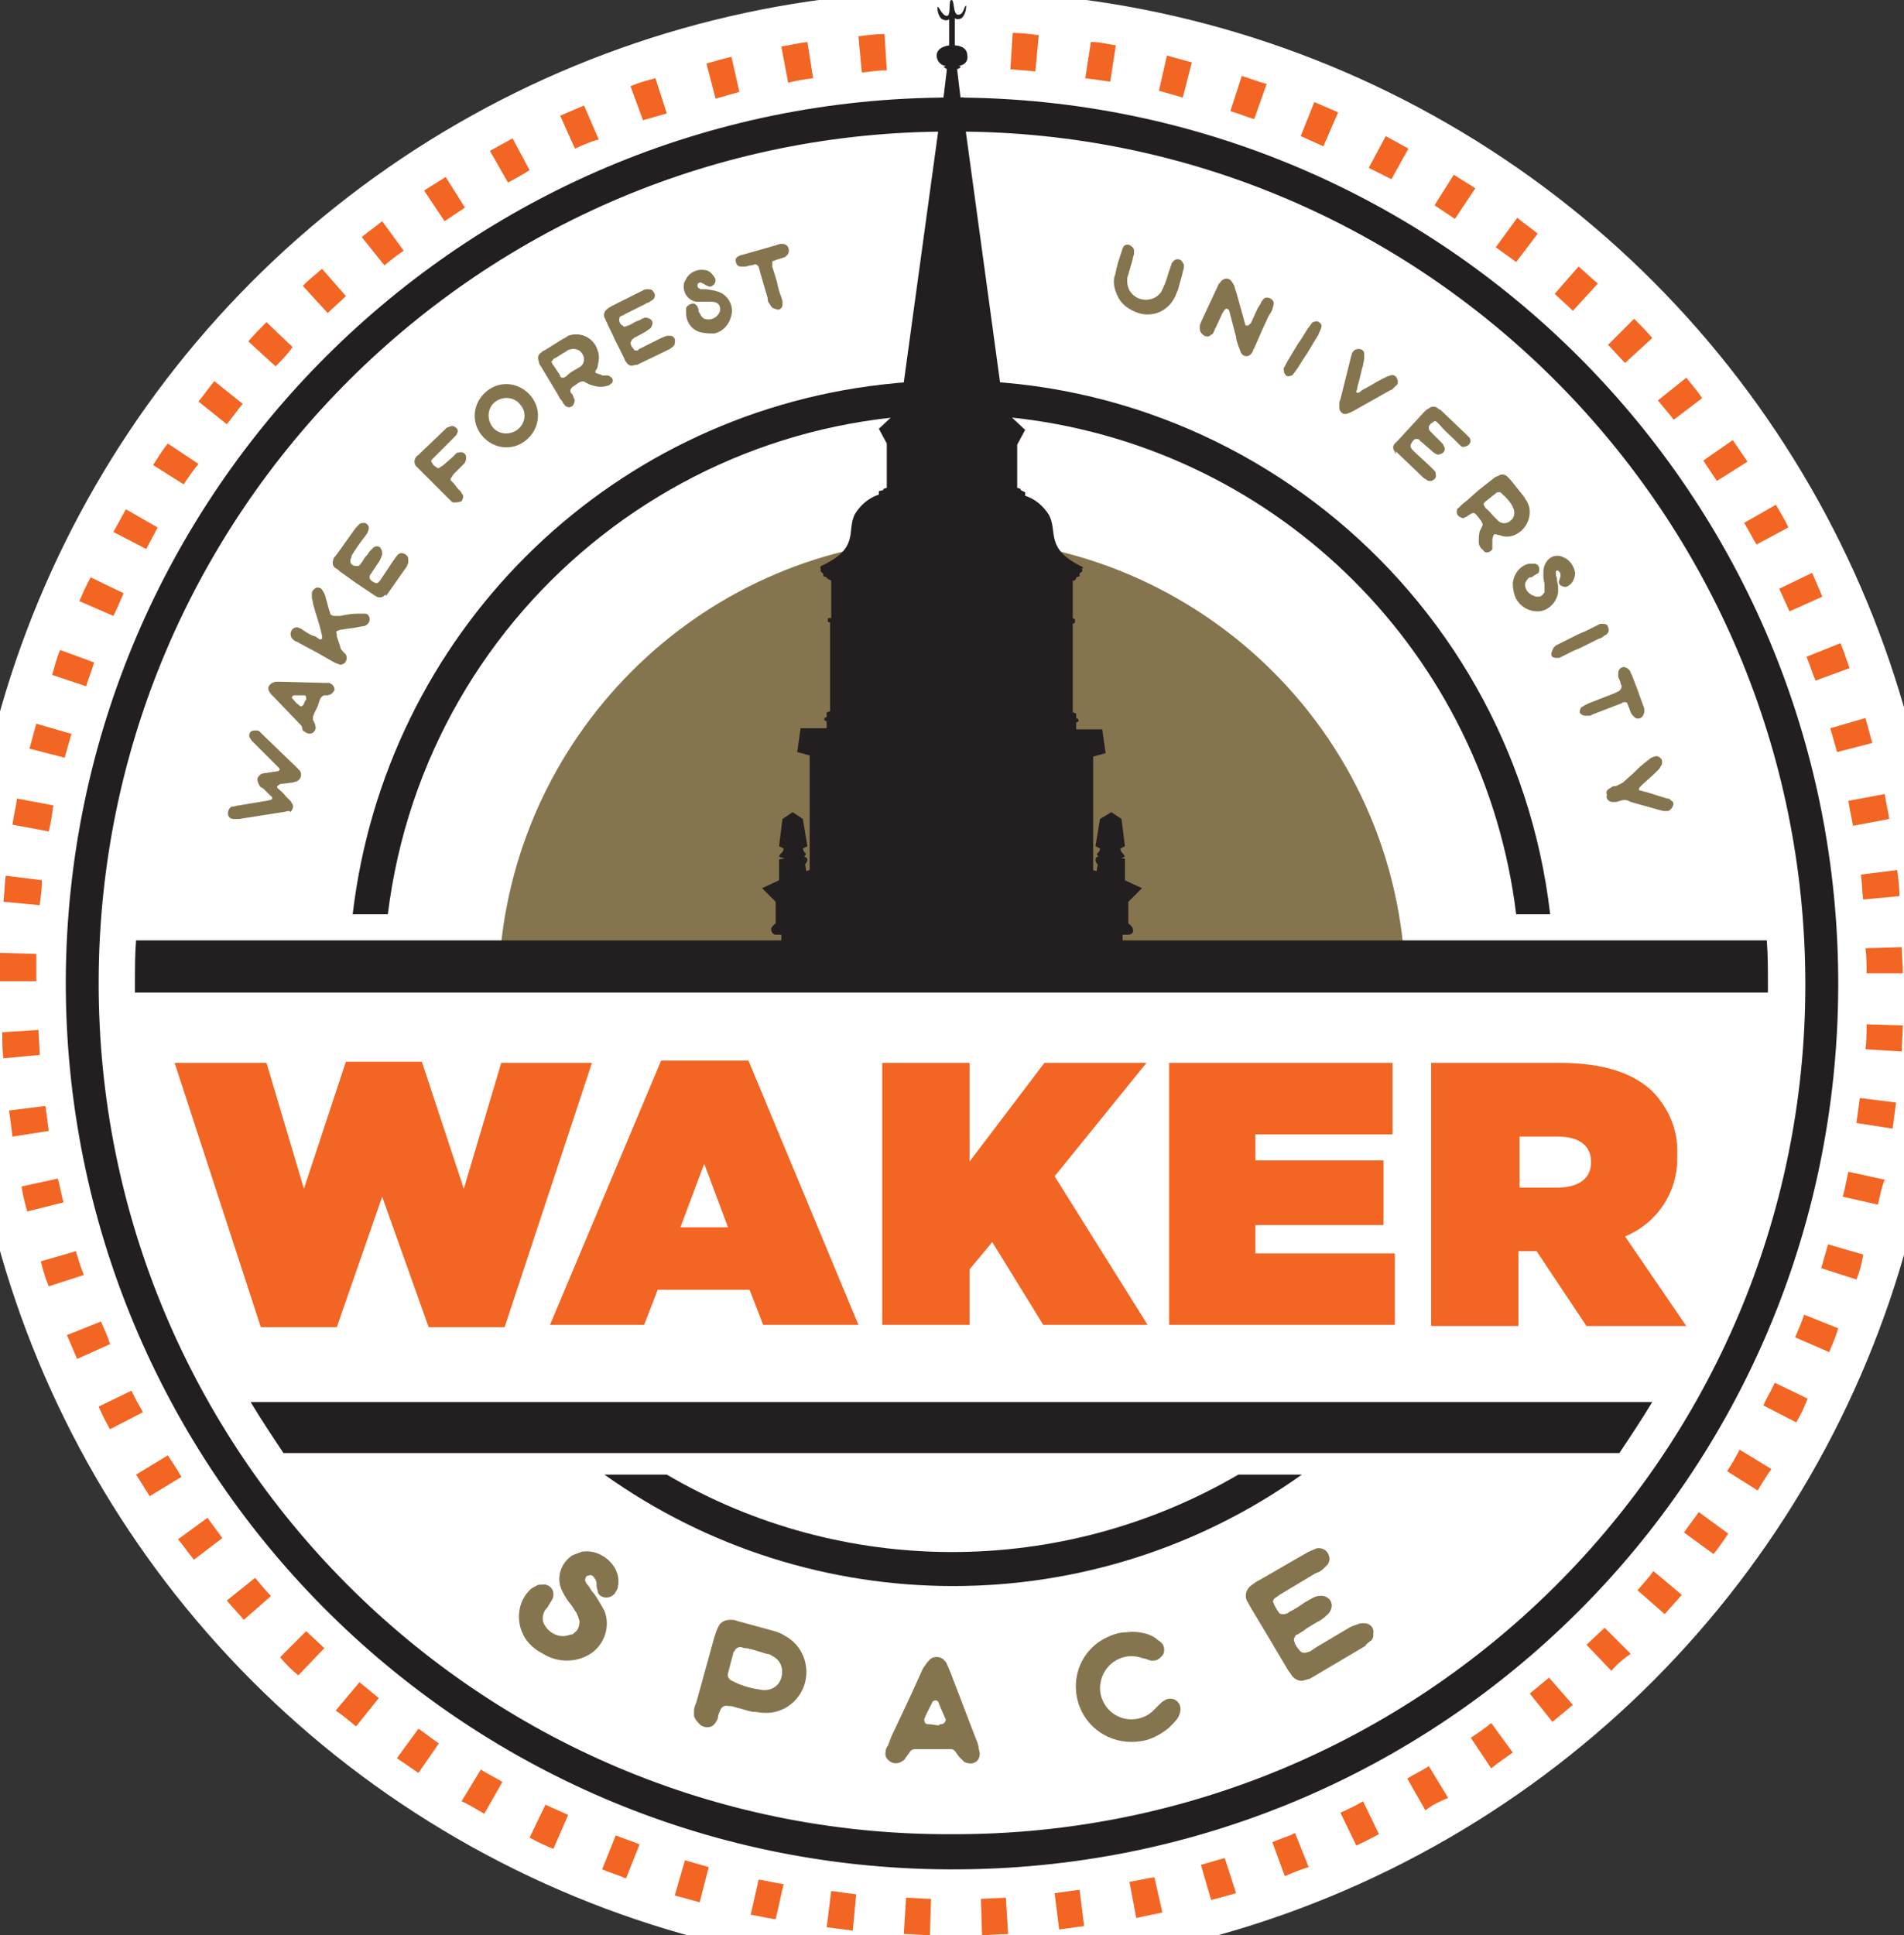 <?xml version="1.0" encoding="utf-8"?>
<!-- Generator: Adobe Illustrator 23.0.3, SVG Export Plug-In . SVG Version: 6.00 Build 0)  -->
<svg version="1.1" id="Layer_1" xmlns="http://www.w3.org/2000/svg" xmlns:xlink="http://www.w3.org/1999/xlink" x="0px" y="0px"
	 viewBox="0 0 167.9 170.6" style="enable-background:new 0 0 167.9 170.6;" xml:space="preserve">
<rect x="0" y="0" width="167.9" height="170.6" fill="#333333" stroke="none"/>
<style type="text/css">
	.st0{fill:#FFFFFF;}
	.st1{fill:#85754E;}
	.st2{fill:#F26522;}
	.st3{fill:#231F20;}
</style>
<circle class="st0" cx="84" cy="86.5" r="87.3"/>
<title>Asset 1</title>
<g>
	<g id="Gold">
		<path class="st1" d="M123.9,85.6c-1-22.1-19.8-39.1-41.9-38.1C61.5,48.5,45,65,44,85.6H123.9z"/>
		<path class="st1" d="M25.4,71.5c-0.1,0-0.3,0.1-0.5,0.1l-3.8,0.6c-0.2,0-0.4,0-0.5,0c-0.3,0-0.5-0.2-0.5-0.5
			c0-0.2,0.1-0.4,0.2-0.5c0.1-0.1,0.2-0.1,0.3-0.1c0.1,0,0.3-0.1,0.5-0.1l2.4-0.4l0.4-0.1c0.1,0,0.1-0.1,0.1-0.2c0,0,0,0,0,0
			c0,0,0-0.1-0.1-0.1l-0.6-0.6l-0.1-0.1L23,69.4c-0.2-0.2-0.3-0.5-0.3-0.7c0-0.2,0.2-0.4,0.4-0.5l1.3-0.2h0.1
			c0.2-0.1,0.2-0.2,0.1-0.3l-0.3-0.3l-1.8-1.8l-0.3-0.3c-0.1-0.1-0.1-0.2-0.2-0.3c-0.1-0.3,0.1-0.6,0.4-0.6c0.1,0,0.2,0,0.3,0
			c0.1,0,0.2,0.1,0.2,0.1c0.1,0.1,0.2,0.2,0.3,0.3l2.8,2.7c0.1,0.1,0.3,0.3,0.4,0.4c0.2,0.2,0.2,0.6,0,0.8c-0.1,0.1-0.2,0.2-0.3,0.2
			c-0.1,0-0.2,0.1-0.4,0.1l-0.8,0.1c-0.1,0-0.2,0-0.3,0.1c-0.2,0.1-0.2,0.2-0.1,0.3s0.5,0.4,0.7,0.7c0.1,0.1,0.2,0.2,0.4,0.4
			c0.1,0.1,0.1,0.2,0.2,0.3c0.1,0.2,0,0.5-0.2,0.7C25.6,71.5,25.5,71.5,25.4,71.5z"/>
		<path class="st1" d="M29.2,61.2l-0.3,0.1h-0.3c-0.1,0-0.2,0.1-0.3,0.2l-0.1,0.2L28,62.3l-0.3,0.6c0,0.1-0.1,0.2-0.1,0.3
			c0,0.1,0,0.2,0,0.3c0.1,0.1,0.1,0.1,0.1,0.2c0.1,0.1,0.1,0.2,0.1,0.3c0.1,0.2,0,0.4-0.2,0.6c-0.2,0.1-0.4,0.1-0.6,0
			c-0.1-0.1-0.2-0.1-0.3-0.2L26.6,64l-2.4-2.5c-0.1-0.1-0.2-0.2-0.3-0.3c-0.1-0.1-0.1-0.2-0.2-0.3c-0.1-0.3,0-0.5,0.3-0.7
			c0.1,0,0.2-0.1,0.3-0.1h0.5l3.7,0.1c0.1,0,0.3,0,0.4,0c0.1,0,0.2,0,0.3,0.1c0.2,0.1,0.3,0.3,0.3,0.5
			C29.5,60.9,29.3,61.1,29.2,61.2z M27,61.6c0-0.1,0-0.2-0.1-0.3c0,0,0,0,0,0H26c-0.1,0-0.2,0-0.2,0.1c-0.1,0.1-0.1,0.1,0,0.2
			c0.2,0.2,0.3,0.4,0.5,0.5c0,0,0.1,0.1,0.1,0.1c0.1,0.1,0.2,0.1,0.3,0c0.1-0.1,0.2-0.5,0.3-0.5C27,61.7,27,61.6,27,61.6z"/>
		<path class="st1" d="M30,58.6c-0.1,0-0.2-0.1-0.3-0.1l-0.4-0.2l-1.4-0.8l-1.5-0.8c-0.1-0.1-0.2-0.1-0.4-0.2
			c-0.1-0.1-0.2-0.1-0.3-0.3c-0.1-0.2-0.1-0.4,0-0.6c0.1-0.2,0.3-0.3,0.5-0.3c0.1,0,0.2,0.1,0.3,0.1l0.3,0.2c0.3,0.2,0.6,0.4,1,0.5
			l0.3,0.2c0.1,0.1,0.2,0.1,0.3,0c0-0.1,0-0.2,0-0.2c0-0.2-0.1-0.3-0.1-0.5c-0.2-0.8-0.5-1.6-0.7-2.4c0-0.2-0.1-0.4-0.1-0.5
			c0-0.1,0-0.2,0-0.4c0-0.2,0.2-0.4,0.4-0.5c0.2,0,0.4,0,0.5,0.2c0.1,0.1,0.1,0.2,0.2,0.3c0,0.1,0.1,0.2,0.1,0.3
			c0.1,0.4,0.2,0.7,0.3,1.1c0,0.1,0.1,0.2,0.1,0.3c0,0.2,0.2,0.3,0.4,0.3H30c0.5-0.1,1-0.2,1.5-0.2h0.4c0.1,0,0.2,0,0.3,0
			c0.2,0,0.4,0.2,0.4,0.5c0,0.2-0.1,0.4-0.3,0.5c-0.1,0.1-0.2,0.1-0.3,0.1l-0.5,0.1c-0.4,0.1-0.9,0.1-1.3,0.2c-0.1,0-0.2,0-0.4,0.1
			c-0.1,0-0.2,0.1-0.1,0.3c0,0.1,0,0.1,0,0.2L30,57c0,0.2,0.2,0.4,0.3,0.5c0.1,0.1,0.1,0.1,0.2,0.2c0.1,0.2,0.1,0.4,0,0.6
			C30.4,58.5,30.2,58.6,30,58.6z"/>
		<path class="st1" d="M33.9,52.5c-0.2,0.2-0.5,0.2-0.7,0.1c-0.1-0.1-0.2-0.1-0.3-0.2l-1.5-1l-1.4-1c-0.1-0.1-0.2-0.2-0.4-0.3
			c-0.3-0.2-0.3-0.5-0.2-0.8c0-0.1,0.1-0.2,0.2-0.3c0.6-0.8,1.2-1.7,1.8-2.5c0.1-0.1,0.2-0.2,0.3-0.3c0.1-0.1,0.3-0.1,0.5-0.1
			c0.2,0.1,0.4,0.3,0.3,0.6c0,0.1-0.1,0.2-0.1,0.3c-0.1,0.1-0.2,0.3-0.3,0.4c-0.4,0.5-0.8,1.1-1.1,1.6C31,49,31,49.2,30.9,49.3
			c0,0.1,0,0.2,0,0.3c0.1,0.2,0.3,0.3,0.5,0.3c0.1,0,0.2,0,0.2,0c0.1-0.1,0.2-0.1,0.2-0.2c0.2-0.2,0.3-0.5,0.5-0.7s0.2-0.3,0.3-0.4
			c0.1-0.1,0.2-0.2,0.3-0.3c0.2-0.2,0.6-0.2,0.7,0.1c0.1,0.1,0.1,0.3,0.1,0.5c-0.1,0.2-0.1,0.3-0.2,0.5c-0.2,0.3-0.4,0.6-0.6,0.9
			c-0.1,0.1-0.1,0.2-0.2,0.3c0,0-0.1,0.1-0.1,0.2c0,0.1,0,0.1,0,0.2c0.1,0.2,0.3,0.3,0.5,0.4c0.1,0,0.2,0,0.2,0l0.2-0.2l0.2-0.3
			l1-1.5c0.1-0.1,0.2-0.3,0.3-0.4c0.2-0.3,0.5-0.3,0.8-0.1c0.1,0.1,0.2,0.2,0.2,0.4c0,0.1,0,0.2,0,0.3c0,0.1-0.1,0.2-0.1,0.3
			l-1.9,2.7C34.1,52.4,34,52.4,33.9,52.5z"/>
		<path class="st1" d="M40,44.3c-0.1,0-0.2-0.1-0.2-0.1c-0.1-0.1-0.2-0.2-0.3-0.3l-1.2-1.2L37,41.4c-0.1-0.1-0.2-0.2-0.3-0.3
			c-0.2-0.2-0.2-0.6,0-0.8c0-0.1,0.1-0.1,0.2-0.2l2.3-2.2c0.1-0.1,0.1-0.1,0.2-0.2c0.1,0,0.2-0.1,0.3-0.1c0.2-0.1,0.4,0,0.5,0.1
			c0.2,0.1,0.2,0.4,0.1,0.5c0,0.1-0.1,0.2-0.2,0.3c-0.1,0.1-0.2,0.2-0.3,0.3c-0.5,0.5-0.9,0.9-1.4,1.4c-0.1,0.1-0.2,0.2-0.3,0.3
			c-0.1,0.1-0.1,0.2,0,0.3c0.1,0.2,0.2,0.3,0.4,0.4c0.1,0.1,0.2,0.1,0.3,0c0.1-0.1,0.2-0.1,0.3-0.2l0.8-0.7c0.1-0.1,0.2-0.2,0.3-0.3
			c0.1-0.1,0.1-0.1,0.2-0.1c0.3-0.1,0.6,0,0.7,0.3c0,0.1,0,0.2,0,0.3c0,0.1-0.1,0.2-0.1,0.3c-0.1,0.1-0.2,0.2-0.3,0.3l-0.7,0.7
			l-0.2,0.3c-0.1,0.1-0.1,0.2,0,0.3c0.1,0.1,0.1,0.1,0.2,0.2l0.4,0.5c0.1,0.1,0.2,0.2,0.2,0.2c0.1,0.1,0.1,0.2,0.2,0.3
			c0.1,0.2,0,0.4-0.1,0.6C40.3,44.3,40.2,44.3,40,44.3z"/>
		<path class="st1" d="M42.5,38.4c-1-1.2-0.8-2.9,0.4-3.9c1.2-1,2.9-0.8,3.9,0.4c1,1.2,0.8,2.9-0.4,3.9c0,0,0,0,0,0
			C45.2,39.8,43.5,39.6,42.5,38.4C42.5,38.4,42.5,38.4,42.5,38.4z M45.9,35.7c-0.5-0.7-1.5-0.8-2.2-0.3s-0.8,1.5-0.3,2.2
			c0.5,0.7,1.5,0.8,2.2,0.3C46.3,37.4,46.5,36.4,45.9,35.7z"/>
		<path class="st1" d="M52.9,34.1c-0.3,0-0.6-0.1-0.9-0.2l-0.4-0.2c-0.1-0.1-0.3-0.1-0.5,0c-0.2,0.1-0.4,0.3-0.6,0.4
			c0,0-0.1,0.1-0.1,0.1c-0.1,0.1-0.1,0.2-0.1,0.3c0,0.1,0.1,0.2,0.2,0.3c0,0.1,0.1,0.2,0.1,0.3c0.1,0.1,0.1,0.3,0,0.5
			c-0.1,0.3-0.5,0.4-0.7,0.2c0,0-0.1,0-0.1-0.1c-0.1-0.1-0.2-0.2-0.2-0.3c-0.2-0.2-0.3-0.4-0.4-0.6l-0.6-1l-0.9-1.5
			c-0.1-0.1-0.2-0.3-0.2-0.5c-0.1-0.2-0.1-0.5,0.2-0.7c0.1-0.1,0.2-0.2,0.3-0.2l1.6-1c0.2-0.1,0.4-0.2,0.5-0.3
			c1.1-0.4,2.3,0.2,2.6,1.3c0.2,0.5,0.1,0.9,0,1.4c0,0.1-0.1,0.3-0.2,0.4c0,0.1,0,0.2,0.1,0.2c0.2,0.1,0.4,0.1,0.5,0.2h0.4
			c0.1,0,0.2,0,0.3,0.1c0.2,0.1,0.3,0.3,0.2,0.5c0,0,0,0.1-0.1,0.1c-0.1,0.1-0.2,0.2-0.3,0.2C53.3,34.1,53.1,34.1,52.9,34.1z
			 M50.9,32.5c0.1-0.1,0.2-0.1,0.3-0.2c0.4-0.3,0.4-0.9,0-1.3c-0.2-0.2-0.6-0.3-0.9-0.2c-0.1,0-0.3,0.1-0.4,0.2
			c-0.2,0.1-0.8,0.5-1,0.6c-0.1,0-0.1,0.1-0.2,0.2c-0.1,0.1-0.1,0.1,0,0.2c0,0.1,0,0.1,0.1,0.2c0.2,0.3,0.4,0.6,0.6,0.9
			c0,0,0,0,0,0.1c0.1,0.1,0.2,0.1,0.3,0.1c0.1,0,0.1-0.1,0.2-0.1C50.2,32.9,50.5,32.7,50.9,32.5L50.9,32.5z"/>
		<path class="st1" d="M55.9,32.2c-0.3,0.1-0.5,0-0.7-0.3c-0.1-0.1-0.1-0.2-0.2-0.4l-0.8-1.6c-0.2-0.5-0.5-1-0.7-1.5
			c-0.1-0.1-0.1-0.3-0.2-0.4c-0.1-0.3,0-0.6,0.3-0.8c0.1-0.1,0.2-0.1,0.3-0.2l2.8-1.4c0.1-0.1,0.3-0.1,0.4-0.1c0.2,0,0.4,0,0.5,0.2
			c0.2,0.2,0.2,0.5,0,0.7c-0.1,0.1-0.2,0.1-0.3,0.2c-0.1,0.1-0.3,0.1-0.4,0.2c-0.6,0.3-1.2,0.6-1.8,0.9c-0.1,0.1-0.2,0.1-0.4,0.2
			c-0.1,0.1-0.1,0.2-0.1,0.3c0,0.2,0.1,0.4,0.3,0.5c0.1,0.1,0.1,0.1,0.2,0.1c0.1,0,0.2-0.1,0.3-0.1c0.3-0.1,0.5-0.3,0.8-0.4
			s0.3-0.1,0.4-0.2c0.1,0,0.2-0.1,0.3-0.1c0.2,0,0.5,0.1,0.6,0.3c0.1,0.2,0,0.4-0.1,0.6c-0.1,0.1-0.3,0.2-0.4,0.3l-0.9,0.5
			c-0.1,0-0.2,0.1-0.3,0.2c-0.1,0-0.1,0.1-0.1,0.1c0,0.1-0.1,0.1-0.1,0.2c0,0.2,0.1,0.4,0.3,0.6c0,0.1,0.1,0.1,0.2,0.1
			c0.1,0,0.2,0,0.2-0.1l0.4-0.2l1.6-0.8c0.2-0.1,0.3-0.1,0.5-0.2c0.1,0,0.2,0,0.3,0c0.3,0,0.5,0.3,0.4,0.6c0,0,0,0.1,0,0.1
			c0,0.1-0.1,0.2-0.2,0.3l-0.3,0.2l-2.9,1.4C56.1,32.1,56,32.2,55.9,32.2z"/>
		<path class="st1" d="M61.8,29.3c-0.8-0.2-1.3-0.9-1.3-1.7c0-0.1,0-0.2,0-0.3c0-0.1,0-0.2,0.1-0.3c0.2-0.2,0.5-0.3,0.7-0.2
			c0.1,0.1,0.1,0.1,0.2,0.2c0,0.1,0.1,0.2,0.1,0.3c0,0.1,0,0.2,0.1,0.3c0.1,0.2,0.2,0.4,0.4,0.5c0.6,0.2,1.2-0.1,1.4-0.7
			c0,0,0,0,0,0c0-0.1,0-0.2,0-0.2c0-0.2-0.1-0.4-0.3-0.5c-0.2-0.1-0.4-0.1-0.6-0.1h-0.7c-0.2,0-0.3,0-0.5,0
			c-0.7-0.1-1.2-0.8-1.1-1.5c0-0.2,0.1-0.3,0.2-0.5c0.3-0.6,1-0.9,1.6-0.8c0.3,0,0.6,0.2,0.8,0.5c0.1,0.1,0.2,0.3,0.2,0.4
			c0,0.2-0.1,0.4-0.3,0.5c-0.1,0.1-0.3,0.1-0.4,0c-0.1,0-0.2-0.1-0.4-0.2c-0.1,0-0.1-0.1-0.2-0.1c-0.1,0-0.2,0-0.3,0.2
			c0,0.1,0,0.2,0.1,0.3c0.1,0,0.1,0.1,0.2,0.1c0.2,0,0.3,0,0.5,0l0.6,0.1c0.1,0,0.3,0.1,0.4,0.1c0.9,0.3,1.4,1.2,1.2,2.1
			c-0.2,0.8-0.7,1.4-1.5,1.6C62.7,29.4,62.2,29.4,61.8,29.3z"/>
		<path class="st1" d="M68,27c-0.1-0.1-0.1-0.2-0.2-0.3c-0.1-0.1-0.1-0.3-0.1-0.4l-0.7-2.4c0-0.1-0.1-0.3-0.1-0.4
			c-0.1-0.1-0.2-0.2-0.3-0.2c-0.1,0-0.2,0.1-0.4,0.1c-0.2,0-0.3,0.1-0.5,0.1c-0.1,0-0.2,0-0.4,0c-0.2,0-0.4-0.2-0.4-0.4
			c-0.1-0.2,0-0.4,0.2-0.5l0.2-0.1l0.4-0.1l1.4-0.4l1.4-0.4c0.2-0.1,0.3-0.1,0.5-0.1c0.2,0,0.4,0.1,0.5,0.3c0.1,0.2,0.1,0.5-0.1,0.7
			c-0.1,0.1-0.2,0.2-0.3,0.2c-0.2,0.1-0.4,0.1-0.6,0.2c-0.1,0-0.2,0.1-0.3,0.1c-0.1,0-0.1,0.1-0.1,0.2c0,0.1,0,0.2,0,0.3l0.4,1.3
			c0.1,0.5,0.2,0.9,0.4,1.4c0,0.1,0.1,0.2,0.1,0.4c0,0.1,0,0.2,0,0.3c0,0.2-0.2,0.4-0.4,0.4C68.3,27.2,68.1,27.2,68,27z"/>
		<path class="st1" d="M98.6,26.2c-0.3-0.6-0.5-1.3-0.3-1.9c0.1-0.2,0.1-0.5,0.2-0.8l0.1-0.4l0.3-0.9c0-0.1,0.1-0.2,0.1-0.3
			c0-0.1,0.1-0.1,0.1-0.2c0.1-0.1,0.3-0.2,0.5-0.1c0.2,0.1,0.3,0.2,0.4,0.4c0,0.1,0,0.2,0,0.4c0,0.1-0.1,0.2-0.1,0.4l-0.4,1.4
			c-0.1,0.2-0.1,0.4-0.1,0.6c0,0.6,0.3,1.1,0.8,1.4c0.5,0.3,1.2,0.3,1.7,0c0.3-0.2,0.5-0.4,0.6-0.7c0.1-0.1,0.1-0.3,0.2-0.4
			c0.2-0.5,0.3-1,0.5-1.5c0-0.1,0.1-0.2,0.1-0.3c0-0.1,0.1-0.2,0.2-0.3c0.2-0.2,0.5-0.2,0.7,0c0.1,0.1,0.1,0.2,0.2,0.3
			c0,0.1,0,0.2,0,0.3c0,0.1-0.1,0.3-0.1,0.4c-0.1,0.5-0.3,1-0.4,1.5c-0.1,0.2-0.2,0.5-0.3,0.7c-0.6,1.2-1.9,1.8-3.2,1.4
			C99.5,27.3,98.9,26.8,98.6,26.2z"/>
		<path class="st1" d="M105.8,29c0-0.1,0-0.2,0-0.3c0-0.1,0.1-0.2,0.1-0.3l1.5-3.2c0-0.1,0.1-0.2,0.2-0.3c0.1-0.1,0.1-0.2,0.2-0.2
			c0.2-0.2,0.6-0.2,0.8,0.1c0,0,0,0,0,0c0.1,0.1,0.1,0.2,0.2,0.3c0.1,0.2,0.1,0.4,0.2,0.6l0.7,2.5c0,0.1,0.1,0.3,0.1,0.4
			c0,0,0,0.1,0.1,0.1c0.1,0,0.1,0,0.2,0c0-0.1,0.1-0.1,0.2-0.2c0.2-0.4,0.4-0.9,0.6-1.3c0.1-0.2,0.2-0.3,0.3-0.5
			c0-0.1,0.1-0.2,0.2-0.3c0.1-0.2,0.4-0.2,0.6-0.1c0.2,0.1,0.4,0.3,0.3,0.6c0,0.1-0.1,0.3-0.1,0.4c-0.1,0.2-0.2,0.4-0.3,0.5
			l-0.6,1.3l-0.7,1.6c-0.1,0.1-0.1,0.3-0.2,0.4c-0.2,0.3-0.5,0.4-0.8,0.2c-0.1-0.1-0.2-0.2-0.2-0.3c-0.1-0.2-0.1-0.3-0.2-0.5
			c-0.1-0.3-0.2-0.6-0.2-0.8l-0.5-1.9l-0.1-0.4c0-0.1-0.1-0.1-0.2-0.2c0,0-0.1,0-0.2,0.1l-0.2,0.3l-0.6,1.3
			c-0.1,0.1-0.1,0.3-0.2,0.4c0,0.1-0.1,0.2-0.2,0.2c-0.1,0.2-0.4,0.2-0.6,0.1C105.9,29.4,105.8,29.2,105.8,29z"/>
		<path class="st1" d="M113.2,32.6c0-0.1,0-0.2,0.1-0.3l0.2-0.4l0.9-1.5l0.4-0.6l0,0l0.5-0.8l0.3-0.4c0.1-0.1,0.1-0.2,0.2-0.2
			c0.2-0.1,0.4-0.1,0.5,0c0.2,0.1,0.3,0.3,0.2,0.5c0,0.1-0.1,0.2-0.1,0.3c-0.1,0.1-0.1,0.3-0.2,0.4c-0.3,0.5-0.6,1-0.9,1.5l-0.4,0.6
			l0,0l-0.5,0.8c-0.1,0.1-0.2,0.3-0.3,0.4c-0.1,0.1-0.1,0.2-0.2,0.2c-0.2,0.1-0.4,0.1-0.5,0C113.3,33,113.2,32.8,113.2,32.6z"/>
		<path class="st1" d="M118.1,35.9c0-0.1,0-0.2,0-0.3c0-0.1,0-0.2,0.1-0.4l0.9-3.6c0-0.1,0.1-0.3,0.1-0.4c0-0.1,0.1-0.1,0.1-0.2
			c0.1-0.1,0.2-0.2,0.3-0.2c0.3-0.1,0.6,0,0.7,0.3c0,0,0,0.1,0,0.1c0,0.1,0,0.2,0,0.4c0,0.2-0.1,0.4-0.1,0.6
			c-0.2,0.6-0.3,1.3-0.5,1.9c0,0.1,0,0.2-0.1,0.4c0,0.1,0.1,0.2,0.2,0.1c0.1,0,0.2-0.1,0.3-0.2c0.6-0.3,1.2-0.7,1.8-1l0.4-0.2
			l0.3-0.1c0.2-0.1,0.5,0,0.6,0.3c0.1,0.2,0.1,0.5-0.1,0.6c-0.1,0.1-0.1,0.1-0.2,0.2c-0.1,0.1-0.2,0.2-0.3,0.2l-3.2,1.8l-0.4,0.2
			c-0.1,0-0.2,0.1-0.4,0.1C118.4,36.5,118.1,36.3,118.1,35.9C118.1,36,118.1,36,118.1,35.9z"/>
		<path class="st1" d="M123,39.8c-0.2-0.2-0.2-0.5,0-0.7c0.1-0.1,0.2-0.2,0.3-0.3l1.2-1.3l1.1-1.2c0.1-0.1,0.2-0.2,0.4-0.3
			c0.2-0.2,0.6-0.2,0.8,0c0.1,0.1,0.2,0.1,0.3,0.2l2.2,2.1c0.1,0.1,0.2,0.2,0.3,0.3c0.1,0.2,0.1,0.4,0,0.5c-0.1,0.2-0.4,0.3-0.6,0.3
			c-0.1,0-0.2-0.1-0.3-0.2l-0.3-0.3c-0.5-0.5-1-0.9-1.4-1.4c-0.1-0.1-0.2-0.2-0.3-0.3c-0.1-0.1-0.2-0.1-0.3,0
			c-0.2,0.1-0.3,0.2-0.4,0.4c0,0.1,0,0.2,0,0.2c0,0.1,0.1,0.2,0.2,0.3c0.2,0.2,0.4,0.4,0.6,0.6l0.3,0.3c0.1,0.1,0.2,0.2,0.2,0.3
			c0.2,0.2,0.1,0.6-0.2,0.7c-0.2,0.1-0.4,0.1-0.5,0c-0.2-0.1-0.3-0.2-0.4-0.3l-0.8-0.7c-0.1-0.1-0.2-0.1-0.2-0.2
			c0,0-0.1-0.1-0.2-0.1c-0.1,0-0.1,0-0.2,0c-0.2,0.1-0.3,0.3-0.4,0.5c0,0.1,0,0.2,0,0.2c0,0.1,0.1,0.1,0.1,0.2l0.3,0.3l1.3,1.2
			c0.1,0.1,0.3,0.3,0.4,0.4c0.1,0.1,0.1,0.2,0.1,0.3c0.1,0.3-0.1,0.5-0.4,0.6c0,0-0.1,0-0.1,0c-0.1,0-0.2,0-0.3-0.1
			c-0.1-0.1-0.2-0.1-0.3-0.2l-2.4-2.3C123.1,40.1,123,40,123,39.8z"/>
		<path class="st1" d="M130.4,47.8c0-0.3,0-0.7,0.1-1l0.2-0.4c0.1-0.2,0-0.3-0.1-0.5l-0.4-0.5l-0.1-0.1c-0.1-0.1-0.2-0.1-0.4,0
			c-0.1,0.1-0.2,0.1-0.3,0.2c-0.1,0.1-0.2,0.1-0.2,0.1c-0.1,0.1-0.3,0.1-0.4,0c-0.3-0.1-0.4-0.4-0.3-0.7c0,0,0-0.1,0.1-0.1
			c0.1-0.1,0.2-0.2,0.3-0.3c0.2-0.2,0.4-0.3,0.6-0.5l0.9-0.8l1.4-1.1c0.1-0.1,0.3-0.1,0.4-0.2c0.2-0.1,0.5-0.1,0.7,0.1
			c0.1,0.1,0.2,0.2,0.3,0.3l1.2,1.5c0.1,0.2,0.2,0.3,0.3,0.5c0.5,1,0,2.3-1,2.8c-0.4,0.2-0.9,0.3-1.4,0.1l-0.4-0.1
			c-0.1,0-0.2,0-0.2,0.1c-0.1,0.2-0.1,0.4-0.1,0.5c0,0.1,0,0.3,0,0.4c0,0.1,0,0.2,0,0.3c-0.1,0.2-0.3,0.3-0.5,0.3c0,0-0.1,0-0.1,0
			c-0.1-0.1-0.2-0.1-0.2-0.2C130.5,48.3,130.4,48,130.4,47.8z M131.8,45.6c0.1,0.1,0.2,0.2,0.3,0.3c0.3,0.3,0.8,0.3,1.1,0
			c0.3-0.2,0.4-0.6,0.3-1c-0.1-0.1-0.1-0.3-0.2-0.4c-0.1-0.2-0.6-0.8-0.8-0.9c0-0.1-0.1-0.1-0.2-0.2c-0.1,0-0.1,0-0.2,0
			c-0.1,0-0.1,0-0.2,0.1c-0.3,0.2-0.6,0.5-0.9,0.7c0,0,0,0-0.1,0.1c-0.1,0.1-0.1,0.2,0,0.3c0,0.1,0.1,0.1,0.1,0.2
			C131.3,45,131.5,45.3,131.8,45.6z"/>
		<path class="st1" d="M133.4,51.4c0.1-0.8,0.6-1.5,1.4-1.7c0.1,0,0.2,0,0.3,0c0.1,0,0.2,0,0.3,0c0.3,0.1,0.4,0.4,0.3,0.7
			c0,0.1-0.1,0.2-0.2,0.2c-0.1,0.1-0.2,0.1-0.3,0.2c-0.1,0.1-0.2,0.1-0.3,0.1c-0.2,0.1-0.3,0.3-0.4,0.5c-0.1,0.6,0.4,1.1,1,1.2
			c0,0,0,0,0,0c0.1,0,0.2,0,0.2,0c0.2,0,0.4-0.2,0.5-0.4c0-0.2,0-0.4,0-0.6c0-0.3-0.1-0.5-0.1-0.7c0-0.2,0-0.3,0-0.5
			c0-0.7,0.5-1.4,1.2-1.4c0.2,0,0.3,0,0.5,0.1c0.6,0.2,1,0.8,1.1,1.4c0,0.3-0.1,0.6-0.3,0.9c-0.1,0.1-0.2,0.2-0.4,0.3
			c-0.2,0.1-0.4,0-0.6-0.1c-0.1-0.1-0.2-0.3-0.1-0.4c0-0.1,0.1-0.3,0.1-0.4c0-0.1,0-0.2,0-0.2c0-0.1-0.1-0.2-0.2-0.3
			c-0.1,0-0.2,0-0.2,0.1c0,0.1,0,0.2,0,0.2c0,0.2,0.1,0.3,0.1,0.5s0.1,0.4,0.1,0.6c0,0.2,0,0.3,0,0.5c-0.1,0.9-0.9,1.7-1.8,1.7
			c-0.8,0-1.5-0.4-1.9-1.1C133.5,52.4,133.4,51.9,133.4,51.4z"/>
		<path class="st1" d="M137,57.1c0.1-0.1,0.1-0.1,0.2-0.2l0.4-0.2l1.6-0.8l0.7-0.3l0,0l0.8-0.4l0.4-0.2c0.1,0,0.2,0,0.3,0
			c0.2,0,0.4,0.1,0.4,0.3c0.1,0.2,0.1,0.4-0.1,0.6c-0.1,0.1-0.2,0.1-0.3,0.2c-0.1,0.1-0.3,0.2-0.4,0.2l-1.6,0.8l-0.7,0.3l0,0
			l-0.8,0.4l-0.4,0.2c-0.1,0-0.2,0-0.3,0c-0.2,0-0.4-0.1-0.4-0.3C136.8,57.5,136.9,57.3,137,57.1z"/>
		<path class="st1" d="M139.4,62.4c0.1-0.1,0.2-0.1,0.3-0.2l0.4-0.2l2.3-0.9l0.4-0.2c0.1-0.1,0.2-0.2,0.2-0.4c0-0.1-0.1-0.2-0.1-0.3
			s-0.1-0.3-0.2-0.5c0-0.1,0-0.2,0-0.4c0-0.3,0.3-0.5,0.5-0.5c0.1,0,0.2,0.1,0.3,0.1c0.1,0.1,0.1,0.1,0.2,0.2
			c0.1,0.1,0.1,0.3,0.2,0.4l0.5,1.3l0.5,1.4c0.1,0.2,0.1,0.3,0.1,0.5c0,0.2-0.1,0.4-0.2,0.5c-0.2,0.2-0.5,0.2-0.7,0
			c-0.1-0.1-0.2-0.2-0.3-0.4c-0.1-0.2-0.1-0.4-0.2-0.5c0-0.1-0.1-0.2-0.1-0.3c-0.1-0.1-0.1-0.1-0.2-0.1c-0.1,0-0.2,0-0.3,0.1
			l-1.3,0.5l-1.3,0.5c-0.1,0.1-0.2,0.1-0.3,0.1c-0.1,0-0.2,0-0.3,0c-0.2,0-0.4-0.1-0.5-0.3C139.3,62.8,139.3,62.6,139.4,62.4z"/>
		<path class="st1" d="M141.8,69.6c0.1-0.1,0.2-0.1,0.3-0.2c0.1-0.1,0.3-0.1,0.4-0.1c0.2-0.1,0.4-0.2,0.6-0.3l1-0.9
			c0.3-0.3,0.6-0.6,1-0.9l0.5-0.4c0.1,0,0.2-0.1,0.3-0.1c0.2-0.1,0.4,0,0.6,0.2c0.1,0.2,0.1,0.4,0,0.6c-0.1,0.1-0.1,0.2-0.2,0.3
			c-0.1,0.1-0.3,0.3-0.4,0.4l-1,0.9c-0.1,0.1-0.2,0.2-0.3,0.3c-0.1,0.1-0.1,0.2,0,0.3c0,0,0,0,0.1,0c0.1,0,0.2,0.1,0.4,0.1l1.6,0.5
			c0.1,0,0.2,0.1,0.4,0.1c0.1,0,0.2,0.1,0.3,0.2c0.2,0.1,0.2,0.3,0.1,0.5c-0.1,0.2-0.2,0.3-0.4,0.4c-0.1,0-0.2,0-0.4,0l-0.4-0.1
			l-2.5-0.7l-0.2-0.1c-0.2-0.1-0.5-0.1-0.7,0c-0.1,0-0.3,0.1-0.4,0.1c-0.1,0-0.2,0-0.4,0c-0.3-0.1-0.5-0.3-0.4-0.6
			C141.6,69.8,141.7,69.7,141.8,69.6z"/>
		<path class="st1" d="M46,143.8c-0.5-1.3-0.2-2.8,0.8-3.7c0.1-0.1,0.3-0.2,0.5-0.3c0.1-0.1,0.3-0.1,0.5-0.1c0.5-0.1,1,0.3,1,0.8
			c0,0.2,0,0.3-0.1,0.5c-0.1,0.2-0.2,0.3-0.3,0.5c-0.1,0.2-0.2,0.3-0.3,0.4c-0.2,0.3-0.3,0.7-0.2,1.1c0.4,1,1.5,1.5,2.4,1.1
			c0,0,0,0,0.1,0c0.1,0,0.2-0.1,0.3-0.2c0.3-0.2,0.4-0.6,0.4-1c-0.1-0.3-0.2-0.7-0.4-0.9c-0.2-0.4-0.5-0.7-0.7-1s-0.3-0.5-0.4-0.7
			c-0.6-1.1-0.2-2.5,0.9-3.2c0.3-0.1,0.5-0.2,0.8-0.3c1.1-0.2,2.3,0.4,2.9,1.4c0.3,0.5,0.4,1.1,0.3,1.6c0,0.3-0.2,0.5-0.3,0.7
			c-0.3,0.3-0.6,0.4-1,0.3c-0.3-0.1-0.5-0.3-0.5-0.6c-0.1-0.2-0.1-0.5-0.1-0.7c0-0.1-0.1-0.3-0.2-0.4c-0.1-0.2-0.3-0.3-0.5-0.2
			c-0.2,0-0.3,0.2-0.3,0.4c0,0.1,0.1,0.3,0.2,0.4c0.2,0.2,0.3,0.5,0.5,0.7s0.4,0.6,0.6,0.9c0.1,0.2,0.3,0.5,0.4,0.7
			c0.6,1.5-0.1,3.3-1.6,4c-1.2,0.6-2.7,0.5-3.8-0.2C46.9,145.3,46.3,144.6,46,143.8z"/>
		<path class="st1" d="M61.2,151.3c0-0.2,0-0.3,0-0.5c0-0.2,0.1-0.5,0.2-0.7l0.8-2.9l0.8-2.9c0.1-0.3,0.2-0.6,0.3-0.8
			c0.2-0.5,0.6-0.7,1.1-0.7c0.2,0,0.4,0,0.6,0.1l3.3,0.9c0.3,0.1,0.6,0.2,0.9,0.4c1.5,0.8,2.2,2.5,1.8,4.1c-0.4,1.6-1.9,2.8-3.6,2.7
			c-0.4,0-0.7-0.1-1.1-0.1c-0.5-0.1-1-0.3-1.5-0.4c-0.2-0.1-0.4-0.1-0.6-0.1c-0.3-0.1-0.6,0.1-0.7,0.4c-0.1,0.2-0.2,0.5-0.2,0.7
			c-0.1,0.2-0.2,0.4-0.4,0.6c-0.4,0.3-1,0.2-1.3-0.2C61.3,151.6,61.3,151.5,61.2,151.3z M66.7,148.9c0.2,0,0.4,0.1,0.7,0.1
			c0.7,0,1.3-0.4,1.5-1.1c0.2-0.7,0-1.4-0.6-1.8c-0.2-0.1-0.4-0.3-0.7-0.3c-1.3-0.4-1.6-0.5-1.9-0.5c-0.1,0-0.3-0.1-0.4-0.1
			c-0.2,0-0.4,0.1-0.5,0.3c0,0,0,0.1-0.1,0.1l-0.5,1.9c-0.1,0.3,0.1,0.6,0.4,0.7l0.2,0.1C65.4,148.6,66.1,148.8,66.7,148.9z"/>
		<path class="st1" d="M85,155.3c-0.1-0.1-0.3-0.3-0.4-0.4l-0.3-0.4c-0.1-0.2-0.3-0.3-0.4-0.3c-0.2,0-0.3,0-0.5,0h-1.1h-1.1
			c-0.2,0-0.3,0-0.5,0c-0.2,0-0.4,0.1-0.5,0.3c-0.1,0.1-0.2,0.3-0.3,0.4c-0.1,0.2-0.2,0.3-0.4,0.4c-0.3,0.2-0.7,0.2-1,0
			c-0.3-0.2-0.5-0.5-0.4-0.9c0-0.2,0.1-0.4,0.2-0.5c0.1-0.3,0.2-0.5,0.3-0.8c0.9-1.9,1.8-3.8,2.6-5.6c0.1-0.2,0.2-0.5,0.4-0.7
			c0.1-0.2,0.3-0.4,0.4-0.5c0.3-0.3,0.9-0.3,1.2,0c0.1,0.1,0.3,0.3,0.3,0.4c0.1,0.2,0.2,0.5,0.3,0.7l2.3,6c0.1,0.2,0.2,0.5,0.2,0.7
			c0,0.1,0.1,0.3,0.1,0.5c0,0.4-0.2,0.7-0.5,0.8C85.7,155.5,85.3,155.5,85,155.3z M83,152c0.2,0,0.4-0.2,0.4-0.4c0,0,0,0,0,0
			l-0.6-1.4c0-0.1-0.1-0.3-0.3-0.3c-0.1,0-0.3,0.1-0.3,0.2c-0.2,0.4-0.4,0.8-0.6,1.2c0,0.1-0.1,0.2-0.1,0.3c0,0.2,0.1,0.4,0.3,0.4
			c0,0,0,0,0,0c0.3,0,0.7,0.1,1,0.1C82.9,152,82.9,152,83,152z"/>
		<path class="st1" d="M95.4,150.9c-1.2-2.4-0.3-5.3,2.1-6.5c0.6-0.3,1.2-0.5,1.8-0.5c0.7-0.1,1.4,0,2,0.2c0.2,0.1,0.5,0.2,0.7,0.4
			c0.1,0.1,0.3,0.2,0.4,0.3c0.3,0.3,0.3,0.7,0.2,1c-0.2,0.3-0.5,0.6-0.9,0.6c-0.2,0-0.3,0-0.5-0.1c-0.2-0.1-0.5-0.1-0.7-0.2
			c-1.5-0.4-3,0.5-3.4,2c-0.4,1.5,0.5,3,2,3.4c0.9,0.2,1.8,0,2.5-0.6c0.2-0.2,0.4-0.4,0.6-0.6c0.2-0.2,0.3-0.3,0.5-0.4
			c0.3-0.2,0.7-0.2,1,0c0.3,0.2,0.4,0.5,0.4,0.8c0,0.2-0.1,0.5-0.2,0.7c-0.2,0.3-0.5,0.6-0.8,0.9c-0.6,0.5-1.3,0.9-2,1.1
			C98.7,154,96.4,152.9,95.4,150.9z"/>
		<path class="st1" d="M115.1,148.1c-0.4,0.2-0.9,0-1.2-0.4c-0.1-0.2-0.3-0.4-0.4-0.6l-1.6-2.7l-1.5-2.5c-0.1-0.2-0.3-0.5-0.4-0.7
			c-0.3-0.5-0.1-1.1,0.3-1.4c0.1-0.1,0.3-0.2,0.4-0.3c1.6-0.9,3.1-1.8,4.7-2.7c0.2-0.1,0.5-0.2,0.7-0.3c0.5-0.1,1,0.2,1.1,0.7
			c0.1,0.3,0,0.5-0.1,0.7c-0.1,0.1-0.3,0.3-0.4,0.4c-0.2,0.2-0.4,0.3-0.7,0.4c-1,0.6-2,1.2-3,1.8c-0.2,0.1-0.4,0.3-0.6,0.4
			c-0.1,0.1-0.2,0.3-0.1,0.4c0.1,0.3,0.3,0.6,0.5,0.9c0.1,0.1,0.2,0.1,0.4,0.1c0.2,0,0.4-0.1,0.5-0.2c0.4-0.2,0.9-0.5,1.3-0.8
			c0.2-0.1,0.5-0.3,0.7-0.4c0.2-0.1,0.4-0.2,0.6-0.2c0.5-0.1,1,0.2,1.1,0.6c0.1,0.3,0,0.6-0.2,0.9c-0.2,0.2-0.4,0.4-0.7,0.6
			c-0.5,0.3-1.1,0.6-1.6,1c-0.2,0.1-0.3,0.2-0.5,0.3c-0.1,0-0.2,0.1-0.2,0.2c-0.1,0.1-0.1,0.2-0.1,0.3c0.1,0.4,0.3,0.7,0.6,1
			c0.1,0.1,0.2,0.1,0.4,0.1c0.1,0,0.3-0.1,0.4-0.1l0.6-0.4l2.7-1.6c0.3-0.2,0.6-0.3,0.9-0.4c0.2-0.1,0.4-0.1,0.6-0.1
			c0.5,0,0.9,0.4,0.8,0.9c0,0.1,0,0.1,0,0.2c0,0.2-0.1,0.4-0.3,0.5c-0.1,0.1-0.3,0.2-0.4,0.4l-4.9,2.9
			C115.4,148,115.2,148.1,115.1,148.1z"/>
	</g>
	<g id="Orange">
		<path class="st2" d="M82,170.6c-0.8,0-1.5-0.1-2.3-0.1l0.2-3.2c0.7,0,1.5,0.1,2.2,0.1L82,170.6z M86.6,170.6l-0.1-3.2l2.2-0.1
			l0.2,3.2C88.1,170.5,87.3,170.6,86.6,170.6L86.6,170.6z M75.2,170.2c-0.8-0.1-1.5-0.2-2.3-0.3l0.4-3.2c0.7,0.1,1.4,0.2,2.2,0.3
			L75.2,170.2z M93.4,170.1l-0.4-3.2c0.7-0.1,1.5-0.2,2.2-0.3l0.4,3.2C94.9,169.9,94.1,170,93.4,170.1L93.4,170.1z M68.4,169.2
			c-0.8-0.1-1.5-0.3-2.2-0.4l0.7-3.1c0.7,0.1,1.4,0.3,2.2,0.4L68.4,169.2z M100.2,169.1l-0.6-3.2c0.7-0.1,1.4-0.3,2.2-0.4l0.7,3.1
			C101.7,168.8,100.9,168.9,100.2,169.1L100.2,169.1z M61.7,167.7l-2.2-0.6l0.9-3.1c0.7,0.2,1.4,0.4,2.1,0.6L61.7,167.7z
			 M106.8,167.5l-0.9-3.1l2.1-0.6l1,3.1C108.3,167.1,107.6,167.3,106.8,167.5L106.8,167.5z M55.2,165.6c-0.7-0.3-1.4-0.5-2.1-0.8
			l1.2-3c0.7,0.3,1.4,0.5,2.1,0.8L55.2,165.6z M113.3,165.4l-1.1-3c0.7-0.3,1.4-0.5,2-0.8l1.2,3C114.7,164.8,114,165.1,113.3,165.4
			L113.3,165.4z M48.8,163c-0.7-0.3-1.4-0.6-2.1-1l1.4-2.9l2,0.9L48.8,163z M119.6,162.7l-1.4-2.9c0.7-0.3,1.3-0.6,2-1l1.4,2.9
			C121,162,120.3,162.4,119.6,162.7L119.6,162.7z M42.7,159.9c-0.7-0.4-1.3-0.8-2-1.1l1.7-2.8c0.6,0.4,1.3,0.7,1.9,1.1L42.7,159.9z
			 M125.7,159.6l-1.6-2.8c0.6-0.4,1.3-0.7,1.9-1.1l1.7,2.8C127,158.8,126.3,159.1,125.7,159.6L125.7,159.6z M36.9,156.3
			c-0.6-0.4-1.3-0.9-1.9-1.3l1.9-2.6c0.6,0.4,1.2,0.9,1.8,1.3L36.9,156.3z M131.5,155.9l-1.8-2.7c0.6-0.4,1.2-0.8,1.8-1.3l1.9,2.6
			C132.7,155,132.1,155.4,131.5,155.9L131.5,155.9z M31.4,152.2c-0.6-0.5-1.2-1-1.8-1.4l2.1-2.5c0.6,0.5,1.1,0.9,1.7,1.4L31.4,152.2
			z M136.9,151.8l-2-2.5c0.6-0.5,1.1-0.9,1.7-1.4l2.1,2.4C138.1,150.8,137.5,151.3,136.9,151.8z M26.3,147.7c-0.6-0.5-1.1-1-1.6-1.6
			l2.3-2.3l1.6,1.5L26.3,147.7z M142.1,147.3l-2.2-2.3l1.6-1.5l2.3,2.3C143.2,146.2,142.6,146.7,142.1,147.3z M21.5,142.8
			c-0.5-0.6-1-1.1-1.5-1.7l2.5-2c0.5,0.6,0.9,1.1,1.4,1.6L21.5,142.8z M146.8,142.3l-2.4-2.1c0.5-0.6,1-1.1,1.4-1.7l2.5,2.1
			C147.8,141.2,147.3,141.7,146.8,142.3z M17.1,137.5c-0.5-0.6-0.9-1.2-1.4-1.8l2.6-1.9c0.4,0.6,0.9,1.2,1.3,1.8L17.1,137.5z
			 M151.1,137l-2.6-1.9c0.4-0.6,0.9-1.2,1.3-1.8l2.6,1.9C152,135.8,151.6,136.4,151.1,137L151.1,137z M13.2,131.9
			c-0.4-0.6-0.8-1.3-1.2-1.9l2.8-1.7c0.4,0.6,0.8,1.2,1.2,1.9L13.2,131.9z M155,131.4l-2.7-1.7c0.4-0.6,0.8-1.3,1.1-1.9l2.8,1.7
			C155.8,130.1,155.4,130.7,155,131.4z M9.7,126c-0.4-0.7-0.7-1.3-1-2l2.9-1.4c0.3,0.7,0.7,1.3,1,1.9L9.7,126z M158.4,125.4
			l-2.9-1.5c0.3-0.7,0.7-1.3,1-2l2.9,1.4C159.1,124.1,158.8,124.7,158.4,125.4L158.4,125.4z M6.8,119.8c-0.3-0.7-0.6-1.4-0.9-2.1
			l3-1.2c0.3,0.7,0.6,1.3,0.8,2L6.8,119.8z M161.3,119.2l-3-1.3c0.3-0.7,0.6-1.4,0.8-2l3,1.2C161.9,117.8,161.6,118.5,161.3,119.2
			L161.3,119.2z M4.3,113.4c-0.3-0.7-0.5-1.4-0.7-2.2l3.1-0.9c0.2,0.7,0.4,1.4,0.7,2.1L4.3,113.4z M163.7,112.8l-3.1-1
			c0.2-0.7,0.4-1.4,0.6-2.1l3.1,0.9C164.2,111.3,164,112.1,163.7,112.8L163.7,112.8z M2.4,106.8c-0.2-0.7-0.4-1.5-0.5-2.2l3.2-0.7
			c0.2,0.7,0.3,1.4,0.5,2.1L2.4,106.8z M165.6,106.2l-3.1-0.7c0.2-0.7,0.3-1.4,0.5-2.2l3.2,0.7C165.9,104.7,165.8,105.4,165.6,106.2
			z M1.1,100.2c-0.1-0.8-0.2-1.6-0.3-2.3l3.2-0.4c0.1,0.7,0.2,1.4,0.3,2.2L1.1,100.2z M166.9,99.5l-3.2-0.5c0.1-0.7,0.2-1.4,0.3-2.2
			l3.2,0.4C167.1,98,167,98.7,166.9,99.5L166.9,99.5z M0.3,93.3c-0.1-0.7-0.1-1.5-0.1-2.3l3.2-0.2c0,0.7,0.1,1.5,0.1,2.2L0.3,93.3z
			 M167.7,92.7l-3.2-0.2c0.1-0.7,0.1-1.5,0.1-2.2l3.2,0.1C167.8,91.1,167.7,91.9,167.7,92.7z M3.2,86.5H0v-0.2c0-0.8,0-1.6,0-2.3
			l3.2,0.1c0,0.7,0,1.5,0,2.2L3.2,86.5z M164.6,85.8c0-0.7,0-1.5-0.1-2.2l3.2-0.1c0,0.8,0.1,1.5,0.1,2.3L164.6,85.8z M3.5,79.8
			l-3.2-0.3c0.1-0.8,0.1-1.5,0.2-2.3l3.2,0.4C3.7,78.3,3.6,79,3.5,79.8z M164.3,79.3c-0.1-0.7-0.1-1.5-0.2-2.2l3.2-0.4
			c0.1,0.8,0.2,1.5,0.2,2.3L164.3,79.3z M4.3,73.3l-3.2-0.6c0.1-0.8,0.3-1.5,0.4-2.3l3.2,0.6C4.6,71.8,4.5,72.5,4.3,73.3L4.3,73.3z
			 M163.4,72.8c-0.1-0.7-0.3-1.4-0.4-2.2l3.2-0.6c0.1,0.7,0.3,1.5,0.4,2.2L163.4,72.8z M5.7,66.8L2.6,66c0.2-0.7,0.4-1.5,0.6-2.2
			l3.1,0.9C6.1,65.4,5.9,66.1,5.7,66.8L5.7,66.8z M162,66.3c-0.2-0.7-0.4-1.4-0.6-2.1l3.1-0.9c0.2,0.7,0.4,1.5,0.6,2.2L162,66.3z
			 M7.6,60.5l-3-1C4.8,58.8,5,58,5.3,57.3l3,1.1C8.1,59.1,7.8,59.8,7.6,60.5z M160.1,60c-0.3-0.7-0.5-1.4-0.8-2.1l3-1.2
			c0.3,0.7,0.5,1.4,0.8,2.2L160.1,60z M10,54.3L7,53c0.3-0.7,0.6-1.4,1-2.1l2.9,1.4C10.6,53,10.3,53.7,10,54.3z M157.8,53.9
			c-0.3-0.7-0.6-1.3-0.9-2l2.9-1.4c0.3,0.7,0.6,1.4,0.9,2.1L157.8,53.9z M12.9,48.4L10,46.9c0.4-0.7,0.7-1.3,1.1-2l2.8,1.6
			C13.6,47.1,13.2,47.8,12.9,48.4z M154.9,48c-0.4-0.6-0.7-1.3-1.1-1.9l2.8-1.6c0.4,0.7,0.8,1.3,1.1,2L154.9,48z M16.2,42.7L13.5,41
			c0.4-0.6,0.8-1.3,1.3-1.9l2.7,1.8C17,41.5,16.6,42.1,16.2,42.7z M151.4,42.4c-0.4-0.6-0.8-1.2-1.2-1.8l2.6-1.8
			c0.4,0.6,0.9,1.3,1.3,1.9L151.4,42.4z M20,37.4l-2.5-2c0.5-0.6,0.9-1.2,1.4-1.8l2.5,2C20.9,36.2,20.5,36.8,20,37.4z M147.6,37
			c-0.5-0.6-0.9-1.1-1.4-1.7l2.5-2c0.5,0.6,1,1.2,1.4,1.8L147.6,37z M24.3,32.3l-2.4-2.2c0.5-0.6,1-1.1,1.6-1.7l2.3,2.2
			C25.3,31.3,24.8,31.8,24.3,32.3z M143.3,32c-0.5-0.5-1-1.1-1.5-1.6l2.3-2.3c0.5,0.5,1.1,1.1,1.6,1.7L143.3,32z M28.9,27.6
			l-2.2-2.4c0.5-0.5,1.1-1,1.7-1.5l2.1,2.4C30,26.6,29.4,27.1,28.9,27.6z M138.7,27.4c-0.5-0.5-1.1-1-1.6-1.5l2.1-2.4
			c0.6,0.5,1.1,1,1.7,1.5L138.7,27.4z M33.9,23.4l-2-2.5c0.6-0.5,1.2-0.9,1.8-1.4l1.9,2.6C35,22.5,34.5,22.9,33.9,23.4L33.9,23.4z
			 M133.7,23.1l-1.8-1.3l1.9-2.6c0.6,0.5,1.2,0.9,1.8,1.4L133.7,23.1z M39.2,19.5l-1.8-2.7c0.6-0.4,1.3-0.8,1.9-1.2l1.7,2.7
			C40.4,18.7,39.8,19.1,39.2,19.5z M128.3,19.3c-0.6-0.4-1.2-0.8-1.8-1.2l1.7-2.7c0.6,0.4,1.3,0.8,1.9,1.2L128.3,19.3z M44.8,16.1
			l-1.6-2.8c0.7-0.4,1.3-0.7,2-1.1l1.5,2.8C46.1,15.4,45.5,15.7,44.8,16.1z M122.7,15.8l-2-1l1.5-2.8l2,1.1L122.7,15.8z M50.7,13.1
			l-1.3-2.9l2.1-0.9l1.3,3C52,12.5,51.4,12.8,50.7,13.1L50.7,13.1z M116.7,12.9l-2-0.9l1.2-3c0.7,0.3,1.4,0.6,2.1,0.9L116.7,12.9z
			 M56.7,10.6l-1.1-3c0.7-0.3,1.4-0.5,2.2-0.7l1,3.1L56.7,10.6z M110.6,10.5c-0.7-0.2-1.4-0.5-2.1-0.7l1-3.1
			c0.7,0.2,1.4,0.5,2.2,0.7L110.6,10.5z M63.1,8.7l-0.8-3.1C63,5.4,63.7,5.2,64.5,5l0.7,3.1L63.1,8.7z M104.3,8.6L102.2,8l0.7-3.1
			c0.7,0.2,1.5,0.4,2.2,0.6L104.3,8.6z M69.5,7.3l-0.6-3.2c0.7-0.1,1.5-0.3,2.3-0.4l0.5,3.2C70.9,7,70.2,7.1,69.5,7.3z M97.9,7.2
			c-0.7-0.1-1.4-0.2-2.2-0.3l0.5-3.2C97,3.7,97.7,3.9,98.4,4L97.9,7.2z M76,6.4l-0.3-3.2C76.5,3.1,77.2,3,78,3l0.2,3.2
			C77.5,6.2,76.8,6.3,76,6.4z M91.3,6.3c-0.7-0.1-1.4-0.1-2.2-0.2l0.2-3.2c0.8,0,1.5,0.1,2.3,0.2L91.3,6.3z"/>
		<path class="st2" d="M15.4,93.7h8.1l3.3,11.1l3.7-11.2h6.7l3.7,11.2l3.3-11.1h8L44.5,117h-6.7l-4.1-11.5L29.7,117H23L15.4,93.7z"
			/>
		<path class="st2" d="M58.3,93.5H66l9.7,23.3h-8.4l-1.2-3.1H58l-1.2,3.1h-8.3L58.3,93.5z M64.2,108.2l-2.1-5.6l-2.1,5.6H64.2z"/>
		<path class="st2" d="M77.8,93.7h7.7v8.7l6.6-8.7h9l-8.1,10l8.2,13.1h-9.2l-4.5-7.3l-2,2.4v4.9h-7.7V93.7z"/>
		<path class="st2" d="M103.1,93.7h19.7v6.3h-12.1v2.3H122v5.7h-11.3v2.5H123v6.3h-19.9V93.7z"/>
		<path class="st2" d="M126.2,93.7h11.3c4.1,0,6.7,1,8.3,2.6c1.4,1.5,2.2,3.4,2.1,5.5v0.1c0.1,3.1-1.7,5.9-4.6,7.1l5.4,7.9h-8.8
			l-4.4-6.6h-1.6v6.6h-7.7V93.7z M137.3,104.7c1.9,0,3-0.8,3-2.2v-0.1c0-1.5-1.2-2.2-2.9-2.2h-3.4v4.5H137.3z"/>
	</g>
	<g id="Black">
		<path class="st3" d="M68.4,81.4c0,0-0.4,0.3-0.4,0.5c0,0.3,0.2,0.5,0.4,0.5h0.5v4.9H99v-4.9h0.5c0.3,0,0.5-0.2,0.4-0.5
			c0,0,0,0,0,0c0-0.2-0.4-0.5-0.4-0.5v-1.9l1.2-1.2l-1.5-0.7c0-0.6,0-1.2,0-1.8c0.1-0.2-0.5-0.1-0.5-0.1c0.2,0,0.3-0.1,0.5-0.2
			c0,0-0.2-0.3-0.3-0.4s-0.1-0.3-0.1-0.3l0.4-0.2l-0.3-2.4L98,71.6L97,72.2l-0.4,2.4l0.4,0.2c0,0.2-0.1,0.3-0.2,0.4
			c-0.2,0.2,0.1,0.3,0.1,0.3s-0.3,0-0.3,0.3c0,0.2,0.1,0.3,0.2,0.4l-0.1,0.6l-0.3-0.1V66.7l1.1-0.3l-0.3-2.1h-2.3v-0.6l0.2-0.1v-0.2
			l-0.2-0.1v-0.4l-0.3-0.1v-7.8l0.2-0.1v-0.3l-0.2-0.1v-3.3c0.1,0,0.2,0,0.2-0.1c0.1,0,0.1-0.1,0.1-0.2l0.3-0.1v-0.2
			c0-0.1,0.1-0.1,0.2-0.2c0.1,0,0-0.3,0-0.3h0.1L95.5,50c-3.4-1.6-2.2-3.1-3-4.6c-0.5-0.8-1.2-1.4-2.1-1.7v-0.3L90,43.2v-0.1
			L89.7,43v-3.8l0.7-1.3l-1.6-1.5c-0.3-0.8-0.5-1.7-0.6-2.6L84.8,8.9c0,0,0.2,0,0.2-0.2s-0.3-0.1-0.3-0.1l-0.3-2.5
			c0,0,0.3-0.1,0.3-0.2s-0.2-0.1-0.2-0.1c0.5,0,0.9-0.4,0.8-0.9c0,0,0,0,0,0c0-0.9-1.1-0.9-1.1-0.9V1.6c0,0,0.2,0.2,0.6,0
			c0.3-0.3,0.4-0.7,0.4-1.1c-0.2,0-0.2,0.8-0.7,0.8S84.2,0,83.9,0s0,1.4-0.4,1.4s-0.7-0.8-0.8-0.8s0,0.9,0.4,1.1s0.6,0,0.6,0v2.3
			c0,0-1.1,0.1-1.1,0.9c0,0.5,0.4,0.9,0.8,0.9c0,0,0,0,0,0c0,0-0.2,0.1-0.2,0.1s0.3,0.2,0.3,0.2l-0.3,2.5c0,0-0.3,0-0.3,0.1
			s0.2,0.2,0.2,0.2l-3.4,24.8c-0.1,0.9-0.3,1.7-0.6,2.6l-1.6,1.5l0.7,1.3V43l-0.3,0.1v0.1l-0.4,0.1v0.3c-0.9,0.3-1.6,0.9-2.1,1.7
			c-0.8,1.5,0.5,3-3,4.6l-0.1,0.2h0.1c0,0-0.1,0.2,0,0.3c0.1,0.1,0.1,0.1,0.2,0.2v0.2l0.3,0.1c0,0.1,0.1,0.1,0.2,0.2
			c0.1,0,0.2,0.1,0.2,0.1v3.3L73,54.5v0.3l0.2,0.1v7.8l-0.3,0.1v0.4l-0.2,0.1v0.2l0.2,0.1v0.6h-2.3l-0.3,2.1l1.1,0.3v10.1l-0.3,0.1
			l-0.1-0.6c0.1-0.1,0.2-0.3,0.2-0.4c0-0.2-0.3-0.3-0.3-0.3s0.3-0.2,0.1-0.3c-0.1-0.1-0.2-0.3-0.2-0.4l0.4-0.2l-0.4-2.4l-0.9-0.6
			L69,72.2l-0.3,2.4l0.4,0.2c0,0,0,0.2-0.1,0.3s-0.3,0.3-0.3,0.4c0.1,0.1,0.3,0.1,0.5,0.2c0,0-0.5,0-0.5,0.1c0,0.6,0,1.2,0,1.8
			l-1.5,0.7l1.2,1.2L68.4,81.4z"/>
		<path class="st3" d="M109.2,130c-15.6,9.1-34.9,9.1-50.4,0h-5.5c18.4,13.1,43.1,13.1,61.5,0H109.2z"/>
		<path class="st3" d="M34.2,80.6c3.4-27.5,28.4-47,55.8-43.7c22.9,2.8,40.9,20.8,43.7,43.7h3c-3.4-29.1-29.7-50.1-58.9-46.7
			C53.3,36.7,34,56,31.1,80.6H34.2z"/>
		<path class="st3" d="M83.9,164.8h-0.3c-43.1-0.2-77.9-35.3-77.8-78.4l0,0C6,43.4,40.9,8.6,83.9,8.6h0.3
			c43.1,0.1,78,35.1,77.9,78.3S127.1,164.9,83.9,164.8z M83.9,11.6C42.5,11.5,8.8,45.1,8.7,86.5c-0.1,41.5,33.5,75.2,74.9,75.2l0,0
			H84c41.5,0.1,75.2-33.5,75.2-74.9s-33.5-75.2-74.9-75.2L83.9,11.6z"/>
		<path class="st3" d="M22.1,123.6c0.9,1.5,1.9,3,2.9,4.5h117.8c1-1.5,2-3,2.9-4.5L22.1,123.6z"/>
		<path class="st3" d="M155.8,82.9H12c-0.1,1.2-0.1,2.5-0.1,3.8c0,0.3,0,0.5,0,0.8h144c0-0.3,0-0.5,0-0.8
			C155.9,85.4,155.9,84.2,155.8,82.9z"/>
	</g>
</g>
</svg>
